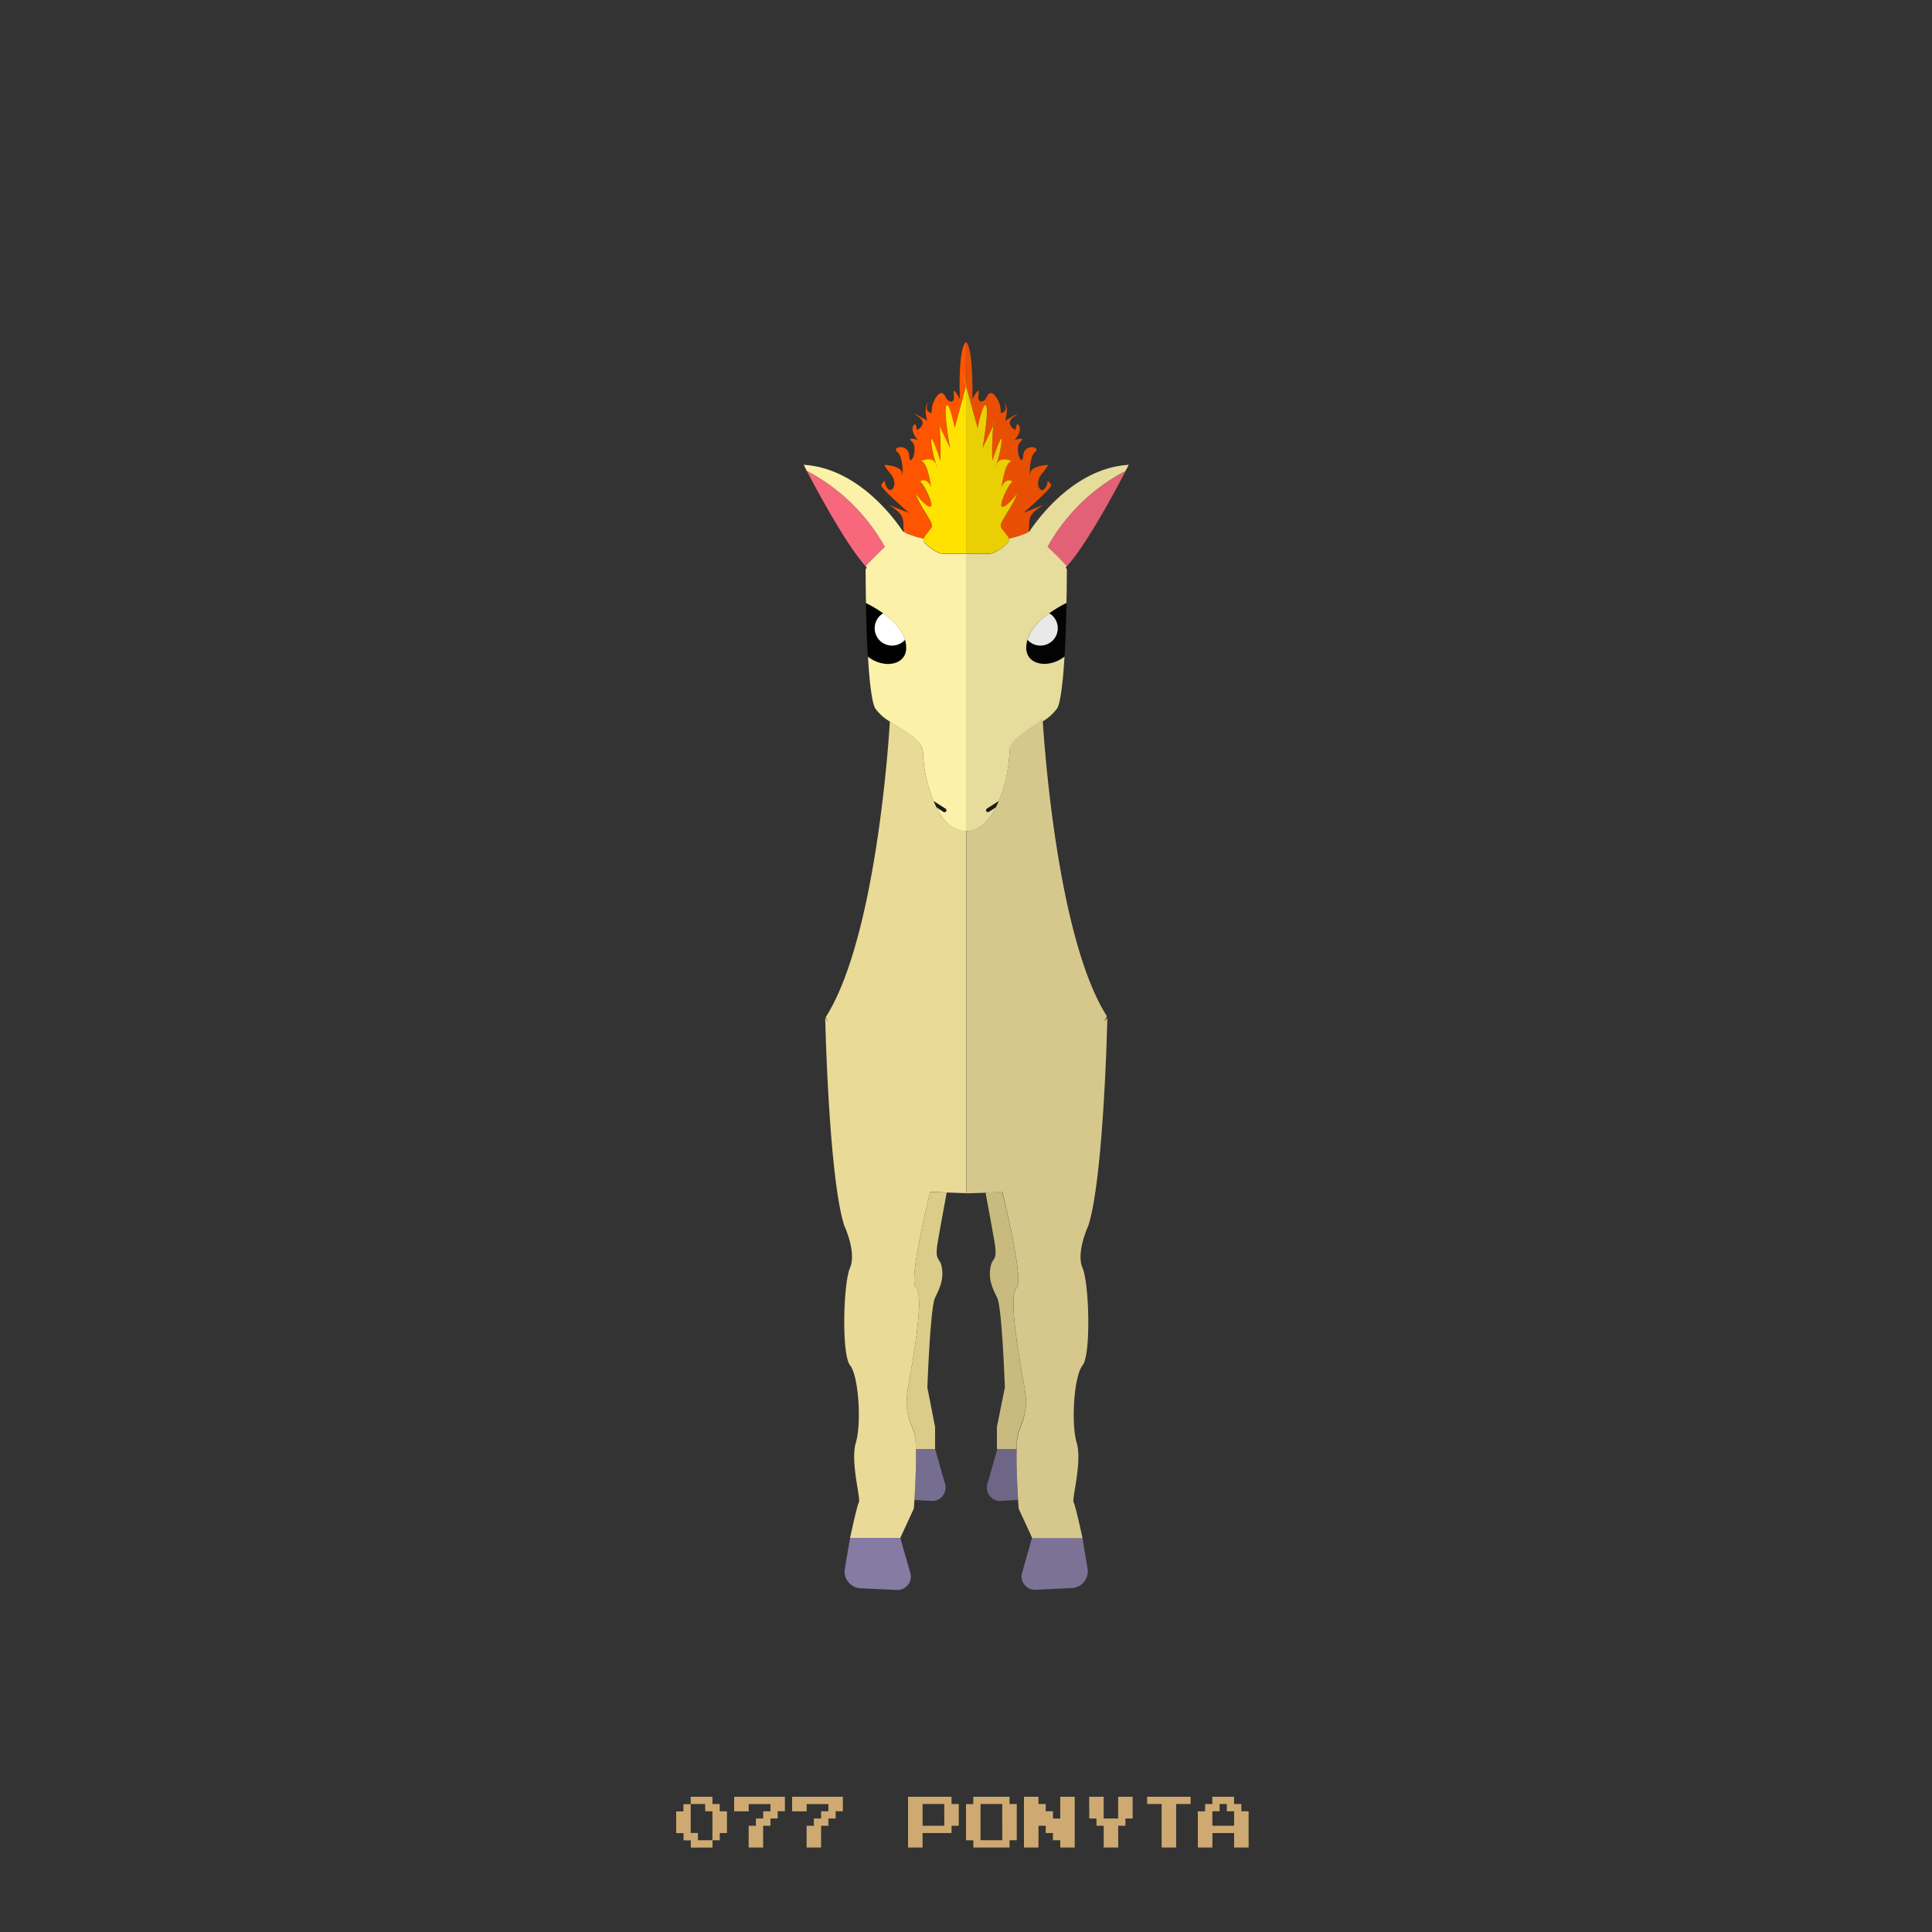 <?xml version="1.0" ?><svg id="pkft" viewBox="0 0 500 500" xmlns="http://www.w3.org/2000/svg"><rect x="0" y="0" width="500" height="500" fill="#333333" stroke="none"/><defs><style>.cls-1{fill:#fff;}.cls-2{fill:#f7687d;}.cls-3{fill:#1a1a1a;}.cls-4{fill:#fcf1a9;}.cls-5{fill:#ff5400;}.cls-6{fill:#ffe200;}.cls-7{fill:#dbcc89;}.cls-8{fill:#867ba3;}.cls-9{fill:#766e91;}.cls-10{fill:#eada98;}.cls-11{opacity:0.1;}.cls-12{fill:#ceaa72;}</style></defs><title/><path d="M234.5,167.82a7.13,7.13,0,0,0-.3-2.25,4.49,4.49,0,1,1-5.62-6.86A33.27,33.27,0,0,0,224.1,156c0.08,4.15.23,9.22,0.5,13.88C228.58,173.06,234.36,172.19,234.5,167.82Z"/><path class="cls-1" d="M226.38,162.57a4.48,4.48,0,0,0,7.83,3c-0.81-2.78-3.18-5.1-5.62-6.86A4.48,4.48,0,0,0,226.38,162.57Z"/><path class="cls-2" d="M229,141.54a49.06,49.06,0,0,0-20.18-19.63C211.31,126.7,219,141,224,146.5,226.19,144.16,229,141.54,229,141.54Z"/><path class="cls-3" d="M244.14,210.08a0.5,0.5,0,1,0,.55-0.84l-3.13-2q0.36,0.88.77,1.7Z"/><path class="cls-4" d="M243.92,143.32c-1.5-.08-4.75-2.42-4.92-3.42a1.09,1.09,0,0,1,.08-0.53,24.17,24.17,0,0,1-3.5-1c-0.78-.36-1.29-0.34-1.56-0.85l-0.25.13c-2.59-3.9-12-16.51-25.78-17.36l0.82,1.59A49.06,49.06,0,0,1,229,141.54s-2.81,2.62-5,5l0.32,0.34c-0.1.16-.21,0.31-0.3,0.48,0,0,0,3.69.1,8.71a33.27,33.27,0,0,1,4.49,2.69c2.44,1.75,4.8,4.08,5.62,6.86a7.13,7.13,0,0,1,.3,2.25c-0.14,4.37-5.92,5.24-9.9,2.09,0.37,6.32,1,11.89,1.9,13.41a12.79,12.79,0,0,0,3.79,3.38c3.75,2.48,8.54,4.81,8.54,8a37.39,37.39,0,0,0,2.73,12.54l3.13,2a0.5,0.5,0,1,1-.55.84l-1.81-1.18a14.69,14.69,0,0,0,3.16,4.43,7.24,7.24,0,0,0,4.5,1.75V143.32S245.42,143.41,243.92,143.32Z"/><path class="cls-5" d="M248.42,103.32s-2-3.92-1.58-1.17-1.67,1.67-2,.83-1.29-2.5-2.87.33-0.17,4.17-1.58,3.33,0.5-3.67-.42-2.17,0,4.42,0,4.42-5.08-3-2.33-1.08-0.33,3.5-.33,3.5-0.33-2.58-1-1,1.25,3.58,1.25,3.58-3.17-1.08-1.5.5-0.5,7-.75,3.58-4.75-2.25-3.08-1,1.42,7.42,1.25,5.5-4.5-2.17-4.5-2.17-0.5-.08,1.5,2.33,0.5,4.83-.5,4.08a3.23,3.23,0,0,1-1-2.33c-1,1.08-1.33,1,0,2.5s6.21,5.83,6.21,5.83L230,130.66a13.58,13.58,0,0,1,2.58,1.92c1.33,1.25,1.17,2.58,1.25,4.08a2.23,2.23,0,0,0,.19.9c0.26,0.51.78,0.49,1.56,0.85a24.17,24.17,0,0,0,3.5,1c0.35-1,1.73-2.21,2.08-3a2.34,2.34,0,0,0-.43-1.49c-0.95-1.85-3.09-4.84-3.82-7.09,0,0,2.42,3.25,3.75,3.42s-1.42-5.58-2.25-6.17,1.58-1.58,2.5,1.08c0,0-.75-6.67-2.67-6.67,0,0,2.89-1.5,3.95.61a28.72,28.72,0,0,1-1.28-5.95c-0.08-2.42,2.42,5.17,2.42,5.17a73,73,0,0,0-.24-9.07c-0.32-.72-0.47-1.12-0.26-0.84a2.28,2.28,0,0,1,.26.84c0.81,1.83,2.74,5.74,2.74,5.74s-1.67-9.25-1-10.83,2.21,5.67,2.21,5.67L250,99.88V88.49C247.83,90.41,248.42,103.32,248.42,103.32Z"/><path class="cls-6" d="M243.09,110.17a2.28,2.28,0,0,0-.26-0.84C242.62,109,242.77,109.45,243.09,110.17Z"/><path class="cls-6" d="M242.2,120c0.18,0.59.3,1,.3,1A3.39,3.39,0,0,0,242.2,120Z"/><polygon class="cls-6" points="250 100.31 251.12 95.73 250 99.88 250 100.31"/><path class="cls-6" d="M247.08,110.74s-1.5-7.25-2.21-5.67,1,10.83,1,10.83-1.93-3.91-2.74-5.74a73,73,0,0,1,.24,9.07s-2.5-7.58-2.42-5.17A28.72,28.72,0,0,0,242.2,120a3.39,3.39,0,0,1,.3,1s-0.13-.38-0.3-1c-1.05-2.12-3.95-.61-3.95-0.61,1.92,0,2.67,6.67,2.67,6.67-0.92-2.67-3.33-1.67-2.5-1.08s3.58,6.33,2.25,6.17-3.75-3.42-3.75-3.42c0.73,2.25,2.87,5.24,3.82,7.09a2.34,2.34,0,0,1,.43,1.49c-0.35.84-1.73,2.08-2.08,3a1.09,1.09,0,0,0-.08.53c0.17,1,3.42,3.33,4.92,3.42s6.08,0,6.08,0V99.88Z"/><path class="cls-7" d="M237.06,333.32c2.31,2.25-1.06,20-2.06,25.75s0.25,8.09,1.5,11.34A17.12,17.12,0,0,1,237,375h5v-5.68l-2-10.25s0.75-20.75,2-23.25,2.25-4.75,1.75-7.75-2-1.25-1-7c0.67-3.85,1.67-9.26,2.26-12.42l-4.3-.19C238.75,316.6,235.38,331.69,237.06,333.32Z"/><path class="cls-8" d="M218.67,405.83a4.35,4.35,0,0,0,4.14,5.22l9.06,0.42a3.48,3.48,0,0,0,3.61-4.74L233,398H220Z"/><path class="cls-9" d="M236.65,388.17l4.22,0.26a3.47,3.47,0,0,0,3.61-4.72L242,375h-5C237.14,380,236.84,385.07,236.65,388.17Z"/><path class="cls-10" d="M245.5,213.32a14.69,14.69,0,0,1-3.16-4.43q-0.41-.82-0.77-1.7a37.39,37.39,0,0,1-2.73-12.54c0-3.14-4.8-5.47-8.54-8h0s-3,55.29-16.62,76.62l0.67,1.24-0.79-1.11s0.9,40.94,4.9,53.69c0,0,3.28,7,1.53,11s-2.23,22.48,0,25.23,3,15,1.51,20,1.31,14.46.78,15.46S220,398,220,398h13l3.5-7.59s0.06-.79.15-2.16c0.19-3.1.49-8.75,0.38-13a17.54,17.54,0,0,0-.53-4.73c-1.25-3.25-2.5-5.74-1.5-11.49s4.36-23.49,2.06-25.74c-1.68-1.63,1.69-16.72,3.66-24.86l4.3,0.19c1.55,0.06,3.25.12,5,.17V215.07A7.24,7.24,0,0,1,245.5,213.32Z"/><path d="M265.62,167.82a7.13,7.13,0,0,1,.3-2.25,4.49,4.49,0,1,0,5.62-6.86A33.27,33.27,0,0,1,276,156c-0.08,4.15-.23,9.22-0.5,13.88C271.53,173.06,265.76,172.19,265.62,167.82Z"/><path class="cls-1" d="M273.74,162.57a4.48,4.48,0,0,1-7.83,3c0.81-2.78,3.18-5.1,5.62-6.86A4.48,4.48,0,0,1,273.74,162.57Z"/><path class="cls-2" d="M271.12,141.54a49.06,49.06,0,0,1,20.18-19.63c-2.49,4.79-10.15,19.14-15.16,24.59C273.93,144.16,271.12,141.54,271.12,141.54Z"/><path class="cls-3" d="M256,210.08a0.5,0.5,0,1,1-.55-0.84l3.13-2q-0.36.88-.77,1.7Z"/><path class="cls-4" d="M256.14,143.32c1.5-.08,4.78-2.42,4.95-3.42a1.07,1.07,0,0,0-.07-0.53,24.3,24.3,0,0,0,3.51-1c0.78-.36,1.3-0.34,1.56-0.85l0.25,0.13c2.59-3.9,12-16.51,25.78-17.36,0,0-.3.59-0.82,1.59a49.06,49.06,0,0,0-20.18,19.63s2.81,2.62,5,5l-0.32.34c0.1,0.16.21,0.31,0.3,0.48,0,0,0,3.69-.1,8.71a33.27,33.27,0,0,0-4.49,2.69c-2.44,1.75-4.8,4.08-5.62,6.86a7.13,7.13,0,0,0-.3,2.25c0.14,4.37,5.92,5.24,9.9,2.09-0.37,6.32-1,11.89-1.9,13.41a12.79,12.79,0,0,1-3.79,3.38c-3.75,2.48-8.54,4.81-8.54,8a37.39,37.39,0,0,1-2.73,12.54l-3.13,2a0.5,0.5,0,1,0,.55.84l1.81-1.18a14.81,14.81,0,0,1-3.22,4.43,6.56,6.56,0,0,1-4.56,1.75V143.32S254.64,143.41,256.14,143.32Z"/><path class="cls-5" d="M251.64,103.32s2-3.92,1.61-1.17,1.68,1.67,2,.83,1.3-2.5,2.88.33,0.17,4.17,1.59,3.33-0.5-3.67.42-2.17,0,4.42,0,4.42,5.08-3,2.33-1.08,0.33,3.5.33,3.5,0.33-2.58,1-1-1.25,3.58-1.25,3.58,3.17-1.08,1.5.5,0.5,7,.75,3.58,4.75-2.25,3.08-1-1.42,7.42-1.25,5.5,4.5-2.17,4.5-2.17,0.5-.08-1.5,2.33-0.5,4.83.5,4.08a3.23,3.23,0,0,0,1-2.33c1,1.08,1.33,1,0,2.5s-6.21,5.83-6.21,5.83l5.21-2.08a13.58,13.58,0,0,0-2.58,1.92c-1.33,1.25-1.17,2.58-1.25,4.08a2.23,2.23,0,0,1-.19.9c-0.26.51-.78,0.49-1.56,0.85a24.17,24.17,0,0,1-3.5,1c-0.35-1-1.73-2.21-2.08-3a2.34,2.34,0,0,1,.43-1.49c0.95-1.85,3.09-4.84,3.82-7.09,0,0-2.42,3.25-3.75,3.42s1.42-5.58,2.25-6.17-1.58-1.58-2.5,1.08c0,0,.75-6.67,2.67-6.67,0,0-2.89-1.5-3.95.61a28.72,28.72,0,0,0,1.28-5.95c0.08-2.42-2.42,5.17-2.42,5.17a73,73,0,0,1,.24-9.07c0.32-.72.47-1.12,0.26-0.84a2.28,2.28,0,0,0-.26.84c-0.81,1.83-2.74,5.74-2.74,5.74s1.67-9.25,1-10.83-2.27,5.67-2.27,5.67l-3-10.86V88.49C252,90.41,251.64,103.32,251.64,103.32Z"/><path class="cls-6" d="M257,110.17a2.28,2.28,0,0,1,.26-0.84C257.49,109,257.34,109.45,257,110.17Z"/><path class="cls-6" d="M257.92,120c-0.18.59-.3,1-0.3,1A3.39,3.39,0,0,1,257.92,120Z"/><polygon class="cls-6" points="250 100.31 248.88 95.73 250 99.88 250 100.31"/><path class="cls-6" d="M253,110.74s1.53-7.25,2.24-5.67-0.94,10.83-.94,10.83,1.94-3.91,2.75-5.74a72.83,72.83,0,0,0-.24,9.07s2.5-7.58,2.42-5.17a28.72,28.72,0,0,1-1.28,5.95,3.39,3.39,0,0,0-.3,1s0.13-.38.31-1c1.05-2.12,3.95-.61,3.95-0.61-1.92,0-2.67,6.67-2.67,6.67,0.92-2.67,3.33-1.67,2.5-1.08s-3.58,6.33-2.25,6.17,3.75-3.42,3.75-3.42c-0.73,2.25-2.87,5.24-3.82,7.09a2.34,2.34,0,0,0-.43,1.49c0.35,0.84,1.73,2.08,2.08,3a1.09,1.09,0,0,1,.08.53c-0.17,1-3.47,3.33-5,3.42s-6.14,0-6.14,0V99.88Z"/><path class="cls-7" d="M263.06,333.32c-2.31,2.25,1.06,20,2.06,25.75s-0.25,8.09-1.5,11.34a17.12,17.12,0,0,0-.53,4.59H258v-5.68l2.06-10.25s-0.72-20.75-2-23.25-2.24-4.75-1.74-7.75,2-1.25,1-7c-0.67-3.85-1.67-9.26-2.26-12.42l4.3-.19C261.37,316.6,264.74,331.69,263.06,333.32Z"/><path class="cls-8" d="M281.44,405.83A4.35,4.35,0,0,1,277.3,411l-9.06.42a3.48,3.48,0,0,1-3.61-4.74l2.48-8.73h13Z"/><path class="cls-9" d="M263.47,388.17l-4.22.26a3.47,3.47,0,0,1-3.61-4.72l2.48-8.71h5C263,379,263.27,385.07,263.47,388.17Z"/><path class="cls-10" d="M254.56,213.32a14.75,14.75,0,0,0,3.19-4.43c0.27-.55.55-1.12,0.79-1.7a39.17,39.17,0,0,0,2.74-12.89c0-3.14,4.8-5.31,8.55-8.31h0s3,55.64,16.62,77l-0.67,1.41,0.8-1s-0.9,41-4.9,53.73c0,0-3.28,7-1.53,11s2.23,22.5,0,25.25-3,15-1.51,20-1.31,14.46-.78,15.46,2.28,9.21,2.28,9.21h-13l-3.5-7.59s-0.06-.79-0.15-2.16c-0.19-3.1-.49-8.75-0.38-13a17.54,17.54,0,0,1,.53-4.73c1.25-3.25,2.5-5.74,1.5-11.49s-4.36-23.49-2.06-25.74c1.68-1.63-1.69-16.72-3.66-24.86l-4.36.19c-1.55.06-3,.12-5,0.17V215.07A6.56,6.56,0,0,0,254.56,213.32Z"/><g class="cls-11"><path class="cls-3" d="M271.12,141.54s2.81,2.62,5,5c5-5.46,12.67-19.81,15.16-24.59A49.06,49.06,0,0,0,271.12,141.54Z"/><path class="cls-3" d="M286.45,263.14c-13-20.33-16.32-71.65-16.6-76.45a12.74,12.74,0,0,0,3.77-3.36c1-1.52,1.54-7.09,1.9-13.41,0.27-4.66.42-9.72,0.5-13.88,0.1-5,.1-8.71.1-8.71-0.09-.17-0.2-0.31-0.3-0.48l0.32-.34c-2.21-2.34-5-5-5-5a49.06,49.06,0,0,1,20.18-19.63c0.52-1,.82-1.59.82-1.59-13.79.84-23.23,13.45-25.82,17.36a1.06,1.06,0,0,1-.29-0.12h0a8.16,8.16,0,0,0,.24-0.9c0.08-1.5-.06-2.83,1.27-4.08a13.44,13.44,0,0,1,2.59-1.92l-5.2,2.08s4.88-4.33,6.21-5.83,1-1.42,0-2.5a3.23,3.23,0,0,1-1,2.33c-1,.75-2.5-1.67-0.5-4.08s1.5-2.33,1.5-2.33-4.33.25-4.5,2.17-0.42-4.25,1.25-5.5-2.83-2.42-3.08,1-2.42-2-.75-3.58-1.5-.5-1.5-0.5,1.92-2,1.25-3.58-1,1-1,1-3.08-1.58-.33-3.5-2.33,1.08-2.33,1.08,0.92-2.92,0-4.42,1,1.33-.42,2.17,0-.5-1.59-3.33-2.59-1.17-2.88-.33-2.39,1.92-2-.83-1.61,1.17-1.61,1.17S252,90.41,250,88.49V99.88l-1.12-4.15,1.12,4.58V308.82c2,0,3.49-.11,5-0.17l4.16-.18-4.11.18c0.59,3.16,1.59,8.57,2.26,12.42,1,5.75-.51,4-1,7s0.49,5.25,1.74,7.75,2,23.25,2,23.25L258,369.32V375h0.12l-2.48,8.75a3.44,3.44,0,0,0,3.61,4.67l4.22-.14c0.08,1.38.15,2.27,0.15,2.27l3.5,7.76-2.48,8.59a3.39,3.39,0,0,0,3.61,4.6l9.06-.38a4.29,4.29,0,0,0,4.14-5.14l-1.33-7.66s-1.75-8.37-2.28-9.37,2.28-10.62.78-15.62-0.74-17.25,1.51-20,1.77-21.24,0-25.24,1.53-11,1.53-11c4-12.75,4.9-53.71,4.9-53.71l-0.8,1.07ZM261.11,124.31a0.77,0.77,0,0,1,.75.33A0.77,0.77,0,0,0,261.11,124.31Zm0.76-4.91c-1.92,0-2.67,6.66-2.67,6.67h0s0.75-6.67,2.67-6.67a5.14,5.14,0,0,0-1.9-.52A5.14,5.14,0,0,1,261.87,119.41Zm-2.67-5.34A38.49,38.49,0,0,1,258,120h0v0c0,0.26-.28.58-0.34,1h0a3.41,3.41,0,0,1,.29-1,28.71,28.71,0,0,0,1.27-5.95,0.59,0.59,0,0,0-.08-0.48A0.55,0.55,0,0,1,259.2,114.06Zm-2.42,5.17h0a73.3,73.3,0,0,1,.24-9.05v0A72.61,72.61,0,0,0,256.78,119.23Zm-1.54-14.16c0.69,1.54-.86,10.31-1,10.79l0,0s1.65-9.25.94-10.83c-0.08-.18-0.17-0.24-0.27-0.21C255,104.82,255.15,104.87,255.24,105.07ZM259.4,308h0c1.84,8,4.92,21.36,3.92,24.4C264.32,329.36,261.24,316,259.4,308Zm3.69,67.32c0,0.52,0,1.07,0,1.63C263.06,376.38,263.07,375.84,263.08,375.32Z"/></g><path class="cls-12" d="M178.75,465.94V465h5.63v1.88h1.88v1.88h1.88v5.63h-1.87v1.88h-1.87v1.88h-5.62v-1.87h-1.87v-1.87H175v-5.62h1.88v-1.87h1.88v-0.94Zm3.75,1.88v-0.94h-3.75v7.5h1.88v1.88h3.75v-7.5H182.5v-0.94Z"/><path class="cls-12" d="M190,466.88V465h13.13v3.75h-1.87v1.88h-1.87v1.88H197.5v5.63h-3.75V472.5h1.88v-1.87h1.88v-1.87h1.88v-1.87h-5.62v1.88H190v-1.87Z"/><path class="cls-12" d="M205,466.88V465h13.13v3.75h-1.87v1.88h-1.87v1.88H212.5v5.63h-3.75V472.5h1.88v-1.87h1.88v-1.87h1.88v-1.87h-5.62v1.88H205v-1.87Z"/><path class="cls-12" d="M235,471.56V465h11.25v1.88h1.88v5.63h-1.87v1.88h-7.5v3.75H235v-6.56Zm9.38-1.87v-2.81h-5.62v5.63h5.63v-2.81Z"/><path class="cls-12" d="M251.88,465.94V465h9.38v1.88h1.88v9.38h-1.87v1.88h-9.37v-1.87H250v-9.37h1.88v-0.94Zm7.5,5.63v-4.69h-5.62v9.38h5.63v-4.69Z"/><path class="cls-12" d="M265,471.56V465h3.75v1.88h1.88v1.88h1.88v1.88h1.88V465h3.75v13.13h-3.75v-1.87H272.5v-1.87h-1.87V472.5h-1.87v5.63H265v-6.56Z"/><path class="cls-12" d="M281.88,467.81V465h3.75v5.63h3.75V465h3.75v5.63h-1.87v1.88h-1.87v5.63h-3.75V472.5h-1.87v-1.87h-1.87v-2.81Z"/><path class="cls-12" d="M296.88,465.94V465h11.25v1.88h-3.75v11.25h-3.75V466.88h-3.75v-0.94Z"/><path class="cls-12" d="M313.75,465.94V465h5.63v1.88h1.88v1.88h1.88v9.38h-3.75v-3.75h-5.62v3.75H310v-9.37h1.88v-1.87h1.88v-0.94Zm3.75,1.88v-0.94h-1.87v1.88h-1.87v3.75h5.63v-3.75H317.5v-0.94Z"/></svg>